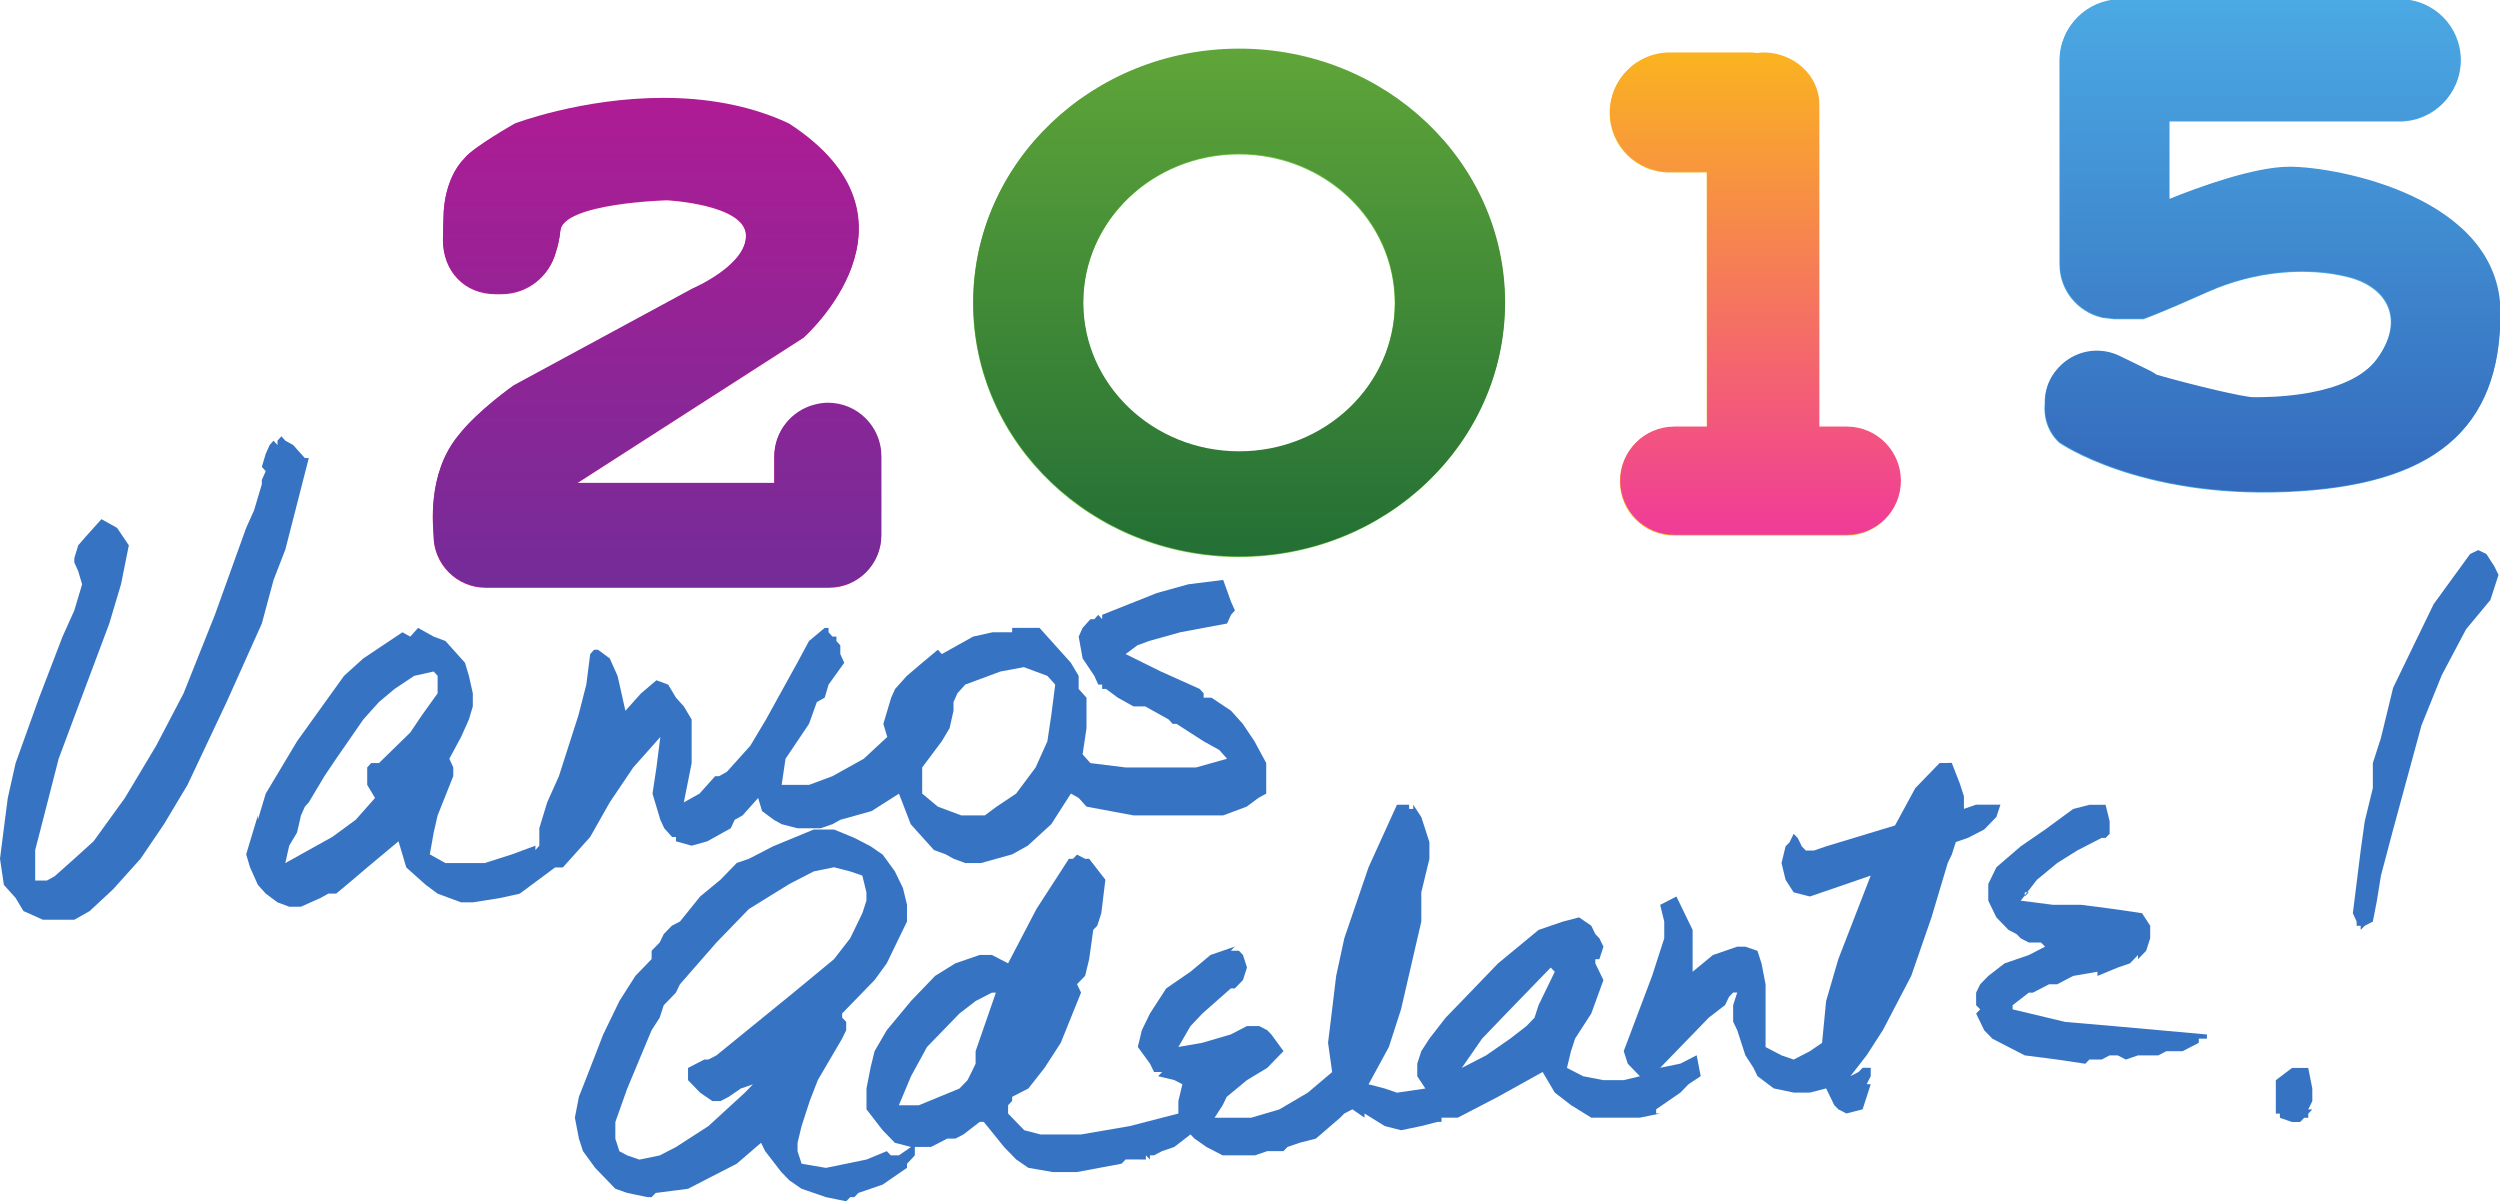 <svg xmlns="http://www.w3.org/2000/svg" xmlns:xlink="http://www.w3.org/1999/xlink" width="400" height="192.229"><defs><linearGradient xlink:href="#a" id="e" gradientUnits="userSpaceOnUse" gradientTransform="matrix(0 -57.658 -57.658 0 198.333 491.815)" x2="1"/><linearGradient id="a" gradientTransform="matrix(0 -57.658 -57.658 0 198.333 491.815)" gradientUnits="userSpaceOnUse" x2="1"><stop offset="0" stop-color="#5fa539"/><stop offset="1" stop-color="#236f35"/></linearGradient><linearGradient xlink:href="#b" id="f" gradientUnits="userSpaceOnUse" gradientTransform="matrix(0 -54.775 -54.775 0 256.96 491.38)" x2="1"/><linearGradient id="b" gradientTransform="matrix(0 -54.775 -54.775 0 256.96 491.38)" gradientUnits="userSpaceOnUse" x2="1"><stop offset="0" stop-color="#fab320"/><stop offset="1" stop-color="#f03b98"/></linearGradient><linearGradient xlink:href="#c" id="g" gradientUnits="userSpaceOnUse" gradientTransform="matrix(0 -55.557 -55.557 0 132.24 486.225)" x2="1"/><linearGradient id="c" gradientTransform="matrix(0 -55.557 -55.557 0 132.24 486.225)" gradientUnits="userSpaceOnUse" x2="1"><stop offset="0" stop-color="#ae1c94"/><stop offset="1" stop-color="#742c98"/></linearGradient><linearGradient xlink:href="#d" id="h" gradientUnits="userSpaceOnUse" gradientTransform="matrix(0 -55.946 -55.946 0 315.698 497.43)" x2="1"/><linearGradient id="d" gradientTransform="matrix(0 -55.946 -55.946 0 315.698 497.43)" gradientUnits="userSpaceOnUse" x2="1"><stop offset="0" stop-color="#4ba9e3"/><stop offset=".995" stop-color="#346abc"/><stop offset="1" stop-color="#346abc"/></linearGradient></defs><path d="M44.397 70.51v.696l-.625-.696-.628.696-.625 1.396-.627 2.093.626.697-.627 1.396v.696l-1.25 4.19-1.255 2.79-5.003 13.906-5.01 12.56-4.382 8.374-5.01 8.37-5.008 6.93-3.085 2.793-3.132 2.79-1.25.698H5.632v-4.883l1.25-4.84 2.504-9.766 3.13-8.375 4.97-13.254 1.875-6.277 1.253-6.236-1.88-2.79-1.25-.7-1.254-.697-2.505 2.79-1.21 1.397-.625 2.045v.698l.625 1.393.624 2.1-1.25 4.184-1.88 4.184-3.75 9.77-3.76 10.465-1.252 5.58-.627 4.84-.62 4.884.62 4.185 1.88 2.093 1.252 2.094 3.127 1.393h5.01l2.464-1.394 3.75-3.492 4.387-4.88 3.756-5.536 3.756-6.28 6.258-13.255 5.633-12.56 1.88-6.978 1.877-4.84 1.253-4.883 2.503-9.768h-.628l-.624-.698-1.25-1.396-1.254-.696-.627-.7-.626.7zm145.72 22.98l-5.01 1.392-8.76 3.488v.7l-.63-.7-.622.7h-.628l-1.248 1.394-.632 1.394.63 3.488 1.877 2.793.623 1.395h.628v.697h.624l1.88 1.396 2.503 1.393h1.876l1.256.7 1.254.7 1.246.697.63.698h.623l4.34 2.79 2.507 1.395 1.248 1.396-4.965 1.395h-11.268l-5.635-.697-.624-.697-.624-.697.623-4.19v-4.882l-1.255-1.396v-2.093l-1.247-2.096-1.877-2.092-1.88-2.094-1.252-1.394h-4.382v.697h-3.127l-3.13.698-5.007 2.793-.623-.698-2.51 2.092-2.458 2.095-1.878 2.092-.627 1.396-.625 2.093-.627 2.095.627 2.092-3.757 3.49-5.01 2.788-3.754 1.396H125.065l.62-4.184 1.88-2.79 1.877-2.79 1.253-3.49 1.254-.698.625-2.093 2.504-3.49-.627-1.394v-1.396l-.625-.697v-.7h-.63l-.623-.696v-.696h-.625l-2.506 2.093-1.877 3.487-5.008 9.073-2.5 4.187-3.132 3.487-.627.698-1.253.697h-.624l-2.504 2.793-1.25.696-1.253.698 1.252-6.28v-6.975l-1.252-2.096-1.256-1.392-1.248-2.093-1.878-.7-2.462 2.094-2.506 2.79-.624-2.79-.628-2.79-1.25-2.794-1.878-1.394h-.628l-.625.7-.622 4.883-1.252 4.885-3.132 9.765-1.875 4.187-1.258 4.14v2.791l-.624.7v-.7L81.91 136.7l-4.38 1.394h-6.26l-2.5-1.395.623-3.492.626-2.742 2.503-6.28v-1.395l-.627-1.394 1.88-3.49 1.252-2.79.624-2.095v-2.09l-.624-2.79-.627-2.096-1.25-1.393-1.88-2.093-1.877-.7-2.503-1.393-.627.697-.624.698-1.252-.697-3.133 2.094-3.127 2.092-3.09 2.793-2.505 3.488-5.006 6.977-5.008 8.373-1.257 4.184v-.696l-1.248 4.14-.627 2.093.627 2.09 1.248 2.792 1.256 1.396 1.877 1.393 1.877.7h1.88l3.13-1.395 1.25-.697h1.25l2.508-2.093 2.46-2.094 5.01-4.185 1.246 4.186 3.13 2.792 1.88 1.396 1.878.697 1.88.696h1.876l4.383-.695 3.13-.697 5.635-4.187h1.249l4.38-4.88 3.132-5.538 3.756-5.58 4.338-4.885-.624 4.884-.63 4.188 1.254 4.184.625 1.35 1.253 1.397h.624v.695l2.508.698 2.5-.698 3.758-2.093.628-1.35 1.25-.696.627-.7.627-.698 1.25-1.394.628 2.093 1.877 1.395 1.254.7 2.5.65h3.753l1.88-.65 1.252-.7 2.505-.696 2.5-.7 4.383-2.788 1.878 4.884 1.835 2.047L149.43 136l1.88.697 1.252.697 1.88.697h2.502l2.506-.697 2.5-.698 2.508-1.397 3.753-3.44 3.13-4.885 1.248.696 1.255 1.394 3.756.7 3.753.698h14.355l3.756-1.398 1.877-1.394 1.255-.696v-4.884l-1.88-3.488-1.875-2.79-1.877-2.094-3.13-2.092h-1.254v-.7l-.626-.696-6.214-2.79-5.638-2.79 1.88-1.398 1.878-.697 5.008-1.396 3.71-.696 3.757-.698.628-1.396.623-.696-.623-1.397-1.254-3.488-5.592.7zm-38.182 36.277l-1.875-.7-2.51-2.09v-4.186l3.133-4.185 1.252-2.094.625-2.79v-1.393l.625-1.398 1.254-1.395 1.877-.7 3.753-1.394 3.755-.698 1.88.7 1.88.697.624.696.626.7-.627 4.884-.626 4.185-1.878 4.186-3.127 4.188-3.132 2.09-1.88 1.398H153.812l-1.875-.7zm-105.66 5.536l1.252-2.095.627-2.742.624-1.398.628-.696 2.502-4.187 1.876-2.79 4.344-6.278 2.503-2.79 2.5-2.095 3.133-2.093 3.13-.7.626.7V110.928l-2.502 3.49-1.88 2.79-5.007 4.883H59.378l-.625.698v2.791l1.252 2.094-3.088 3.488-3.753 2.747L49.406 136l-3.756 2.092.624-2.79zm86.92-33.445l.63-.697-.63.698z" fill="#3674c3"/><path d="M395.22 88.638l-1.947 2.675-3.89 5.35-3.244 6.687-3.24 6.692-1.948 8.025-1.296 4.015v4.014l-1.298 5.307-.65 4.684-1.252 10.03.607 1.34v.67h.645v.667l.65-.668 1.298-.67.648-3.344.648-4.017 1.947-7.355 4.538-16.68 3.245-8.027 3.892-7.356 3.89-4.682.65-2.01.647-2.003-.648-1.34-1.295-2.004-1.302-.627-1.298.628zm-83.583 33.444h-1.296l-1.948 2.008-1.945 2.006-3.243 5.977-11.028 3.343-1.946.67h-1.298l-.645-.67-.65-1.338-.65-.668-.646 1.337-.65.67-.646 2.674.647 2.678 1.298 2.01 2.596.662 9.73-3.345-5.19 13.378-1.948 6.692-.646 6.69-1.946 1.334-2.596 1.34-1.944-.668-2.553-1.334v-10.041l-.65-3.34-.646-2.01-1.944-.67h-1.298l-1.944.67-1.95.67-3.24 2.674v-6.688l-1.297-2.676-1.296-2.678-1.298.672-1.3.667.65 2.677v2.675l-1.945 6.022-4.54 12.035.65 2.01 1.94 2.007-2.59.622h-3.243l-3.243-.623-2.595-1.337.648-2.68.65-2.003 2.593-4.015 1.947-5.35-1.296-2.675v-.674h.646l.65-2.006-.65-1.335-.645-.67-.65-1.336-1.947-1.338-2.592.67-1.946.668-1.947.668-6.484 5.353-5.795 6.018-2.593 2.674-2.596 3.347-1.297 2.002-.65 2.01v2.007l1.3 1.964-4.546.667-1.944-.666-2.595-.673 3.245-5.97 1.947-6.028 3.243-14.043v-4.68l1.296-5.353v-2.677l-.648-2.007-.65-2.006-1.294-1.964v.67h-.654v-.67h-1.947l-4.54 9.992-3.884 11.37-1.302 6.022-.645 5.345-.654 5.355.655 4.684-3.895 3.297-4.54 2.675-4.537 1.337h-5.84l1.298-2.008.65-1.336 3.238-2.677 3.244-1.96 2.6-2.68-1.95-2.67-.65-.672-1.297-.668h-1.947l-2.59 1.34-4.538 1.335-3.85.673 1.947-3.348 1.903-2.008 4.54-4.013h.645l1.3-1.337.643-2.01-.642-2.006-.653-.67h-1.294l.645-.67-3.89 1.34-3.198 2.675-3.893 2.677-2.596 4.012-1.3 2.676-.646 2.68 1.946 2.67.65 1.34h1.293l-.645.67 2.594.62 1.296.67-.646 2.68v2.003l-7.784 2.01-7.787 1.338h-6.484l-2.598-.673-1.294-1.333-1.298-1.34v-1.34l.65-.664v-.672l1.297-.67 1.297-.665 2.593-3.3 2.597-4.015 3.24-8.026-.646-1.342 1.297-1.334.65-2.68.65-4.68.647-.668.645-2.008.65-5.35-2.59-3.344h-.65l-1.298-.67-.647.67h-.65l-5.192 8.025-4.54 8.697-2.594-1.34h-1.943l-3.895 1.34-3.24 2.007-3.852 4.01-3.886 4.684-1.946 3.34-.655 2.682-.644 3.3v3.342l2.59 3.343 1.948 2.008 2.592.67-1.944 1.338h-1.3l-.642-.668-3.245 1.337-3.245.673-3.243.662-3.895-.662-.647-2.01v-1.34l.647-2.674 1.3-4.012 1.298-3.35 3.89-6.64.65-1.34v-1.335l-.65-.674v-.668l5.193-5.35 1.946-2.675 1.942-4.015 1.298-2.675v-2.678l-.65-2.677-1.296-2.675-1.948-2.675-1.947-1.337-2.59-1.338-3.245-1.338h-3.243l-3.24 1.338-3.244 1.338-2.596 1.337-1.295.67-1.946.668-2.6 2.678-3.243 2.672-3.24 4.017-1.297.67-1.296 1.336-.652 1.34-1.295 1.335v1.335l-2.592 2.68-2.554 4.012-2.595 5.354-2.594 6.687-1.3 3.3-.645 3.342.647 3.348.652 2.004 1.945 2.673 1.944 2.013 1.296 1.335 1.902.67 3.243.67h.65l.65-.67 5.186-.67 3.896-2.01 3.892-2 3.887-3.35.653 1.34 2.59 3.345 1.3 1.34 1.944 1.335 3.895 1.34 3.243.666.645-.667h.653l.646-.67 1.943-.67 1.947-.67 3.894-2.678v-.662l.646-.674.608-.67v-1.338h2.594l1.298-.67 1.297-.664h1.295l1.3-.67 2.595-2.006h.647l3.243 4.01 1.947 2.007 1.946 1.335 3.89.673h3.894l7.134-1.335.648-.674H183.34v-.67l.648.67v-.67h.65l1.293-.668 1.95-.67 2.597-2.004-.653-.673.653.673.646.67 1.903 1.334 1.297.67 1.298.67h5.188l1.944-.67h2.599l.645-.67 1.945-.67 2.595-.664 3.89-3.35.656-.667 1.298-.668 1.942 1.337v-.67l3.24 2.01 2.598.665 3.243-.666 2.593-.668h.648v-.673h2.595l6.443-3.344 7.135-3.967 1.945 3.297 2.595 2.005 3.243 2.007h7.779l3.246-.67h-.645v-.668l3.89-2.675 1.296-1.34 1.943-1.29-.646-3.345-2.594 1.337-3.244.67 5.19-5.35 2.595-2.68 2.598-2.003.644-1.338.65-.67h.65l-.65 2.007v2.676l.65 1.335 1.298 4.014 1.297 2.008.647 1.337 2.598 1.964 3.196.667h2.596l2.592-.666 1.3 2.672.647.67 1.298.67 2.594-.67.65-2.006.65-2.01h-.65l.65-1.29v-1.336h-.65l-.65.67.65-.67h-.65l-.646.67-1.3.667 2.597-3.345 2.592-4.014 4.542-8.694 3.242-9.366 2.595-8.697.65-1.337.644-2.006 1.948-.67 2.595-1.337 1.947-2.006.647-1.964h-1.295.648H316.176l-1.946.67v-2.007l-.646-2.01-1.298-3.34h-.65zm-211.28 62.79l-1.253-.67-.648-2.004v-2.676l1.902-5.35 3.892-9.324 1.295-2.01.652-2 1.946-2.01.646-1.34 5.84-6.684 5.188-5.355 3.242-2.01 3.243-2.003 3.892-2.01 3.243-.665 2.592.666 1.947.667.652 2.682v1.335l-.653 2.006-1.947 4.014-2.592 3.34-6.484 5.357-12.324 10.032-1.3.668h-.647l-2.597 1.34v1.96l1.945 2.007 1.952 1.34h1.292l1.3-.67 1.944-1.336 1.948-.673-.648.674-.65.667-5.838 5.352-5.187 3.342-2.598 1.34-3.24.667-1.947-.67zm136.774-18.685l3.85-4.015 7.134-7.36.65.67-1.3 2.677-1.297 2.677-.647 2.002-1.297 1.34-2.594 2.007-3.85 2.675-3.892 2.008 3.243-4.683zm-77.79-7.358l-3.244 9.36v2.01l-.646 1.34-.65 1.29-1.296 1.34-3.244 1.336-3.244 1.336h-3.2l1.944-4.635 2.553-4.68 5.19-5.355 2.593-2.007 2.595-1.336h.65zm24 22.025h.648v.673h-1.3l.652-.673zm150.956-52.085l-2.595.67-4.497 3.3-3.892 2.676-3.89 3.346-.648 1.333-.65 1.342v2.675l1.298 2.676 1.947 2.006 1.297.67.647.668 1.3.672h1.944l.65.663-2.594 1.34-3.895 1.34-2.592 2.007-1.3 1.334-.647 1.34v2.01l.646.66-.646.674 1.297 2.676 1.3 1.34 2.594 1.34 2.592 1.334 5.19.668 4.495.67.65-.67h1.948l1.296-.668h1.292l1.3.668 1.945-.668h3.246l1.293-.673h2.6l2.59-1.335v-.668h1.298v-.668l-14.914-1.34-7.744-.667-8.432-2.014v-.663l2.596-2.008h.645l1.3-.67 1.296-.672h1.3l2.55-1.334 3.89-.672v.672l3.242-1.34 1.95-.667 1.295-1.34v.666l1.3-1.335.648-2.006v-2.006l-1.297-2.008-4.538-.67-5.19-.67h-4.5l-5.19-.666 1.3-1.335h-.264l-.387.5v.163l-.65.672.65-.835v-.5h.386l1.56-2.01 3.243-2.676 3.195-2.003 3.898-2.01h.648l.65-.667v-2.007l-.65-2.633h-2.594zm-12.282 32.73h.65-.65zm46.01 9.37h-1.297l-2.595 1.96v5.351h.647v.67l1.947.672h1.296l.648-.673h.65v-.67l.65-.668h-.65l.65-1.334v-2.007l-.65-3.3h-1.297zm-206.088 5.308v.664-.664zm21.404 4.677l-.652.673h1.3v-.673h-.648z" fill="#3674c3"/><path d="M198.218 72.325c-13.77 0-24.93-10.66-24.93-23.806 0-13.148 11.16-23.802 24.93-23.802s24.93 10.654 24.93 23.8c0 13.148-11.16 23.807-24.93 23.807m.003-64.416c-23.49 0-42.537 18.18-42.537 40.61 0 22.433 19.046 40.614 42.538 40.614 23.49 0 42.537-18.18 42.537-40.615 0-22.43-19.047-40.61-42.536-40.61" fill="#6fc842"/><path d="M168.137 462.987c0-15.925 13.52-28.83 30.197-28.83 16.675 0 30.194 12.905 30.194 28.83 0 15.922-13.52 28.828-30.194 28.828-16.677 0-30.197-12.906-30.197-28.828m12.497 0c0 9.333 7.923 16.897 17.698 16.897 9.774 0 17.698-7.564 17.698-16.897 0-9.332-7.924-16.898-17.698-16.898-9.775 0-17.698 7.565-17.698 16.897" fill="url(#e)" transform="matrix(1.409 0 0 -1.409 -81.18 700.748)"/><path d="M295.41 68.37h-4.38V16.857c0-4.604-4.02-8.336-8.977-8.336-.338 0-.658.06-.985.094-.306-.03-.6-.093-.915-.093H267.09c-5.27 0-9.54 4.27-9.54 9.54 0 5.267 4.27 9.537 9.54 9.537h5.985V68.37h-5.238c-4.78 0-8.656 3.874-8.656 8.657 0 4.78 3.876 8.658 8.657 8.658h27.574c4.783 0 8.66-3.877 8.66-8.658 0-4.783-3.877-8.657-8.66-8.657" fill="#fab31e"/><path d="M257.143 491.314c-.217.022-.428.067-.65.067h-9.274c-3.74 0-6.772-3.03-6.772-6.77 0-3.74 3.032-6.77 6.77-6.77h4.25v-28.943h-3.717c-3.394 0-6.144-2.752-6.144-6.147 0-3.393 2.75-6.144 6.145-6.144h19.574c3.394 0 6.145 2.75 6.145 6.144 0 3.395-2.752 6.147-6.146 6.147h-3.11v36.566c0 3.27-2.854 5.918-6.372 5.918-.24 0-.467-.04-.7-.066" fill="url(#f)" transform="matrix(1.409 0 0 -1.409 -81.18 700.748)"/><path d="M140.977 73.103c0-4.723-3.828-8.55-8.552-8.55-.72 0-1.405.115-2.07.28-3.716.93-6.48 4.267-6.48 8.27v4.275H92.258l36.278-23.31s21.378-18.81-2.35-34.2c-19.666-9.19-43.82 0-43.82 0s-6.663 3.78-8.026 5.5c-3.475 3.516-3.375 9.208-3.375 9.208s-.1 2.61-.1 3.846c0 4.98 3.436 8.657 8.416 8.657h.963c4.173 0 7.65-2.852 8.68-6.7.37-1.1.6-2.256.71-3.412.427-4.488 17.1-4.915 17.1-4.915s12.4.64 12.61 5.556c.214 4.916-8.547 8.65-8.547 8.65L82.152 61.764s-5.774 4.062-8.765 7.91c-5.247 6.26-4.018 15.1-4.018 16.04 0 2.29.925 4.36 2.42 5.868 1.51 1.522 3.602 2.467 5.916 2.467h54.934c4.604 0 8.337-3.733 8.337-8.336 0-.037-.01-.07-.01-.11 0-.034.01-.068.01-.105V73.102z" fill="#c31994"/><path d="M116.092 483.325s-4.73-2.683-5.696-3.905c-2.467-2.493-2.396-6.536-2.396-6.536s-.07-1.852-.07-2.73c0-3.534 2.44-6.144 5.973-6.144h.683c2.962 0 5.43 2.024 6.162 4.755.263.78.426 1.602.505 2.422.302 3.187 12.137 3.49 12.137 3.49s8.802-.455 8.953-3.945c.15-3.49-6.07-6.14-6.07-6.14l-20.33-11.006s-4.1-2.885-6.223-5.616c-3.725-4.444-2.852-10.72-2.852-11.385 0-1.626.656-3.096 1.717-4.166 1.073-1.08 2.557-1.753 4.2-1.753h38.996c3.268 0 5.92 2.65 5.92 5.918 0 .025-.008.05-.008.076 0 .027.007.05.007.077v8.8c0 3.35-2.718 6.07-6.072 6.07-.51 0-.998-.082-1.47-.2-2.638-.66-4.6-3.03-4.6-5.87v-3.034H123.116l25.75 16.546s15.176 13.35-1.667 24.275c-4.652 2.175-9.66 2.9-14.27 2.9-9.216 0-16.836-2.9-16.836-2.9" fill="url(#g)" transform="matrix(1.409 0 0 -1.409 -81.18 700.748)"/><path d="M366.254 26.798c-5.77 0-14.974 3.43-19.21 5.142V19.45h36.874c5.37 0 9.724-4.354 9.724-9.725 0-5.37-4.354-9.725-9.724-9.725h-44.676c-5.37 0-9.725 4.354-9.725 9.725v32.598c0 4.14 2.876 7.584 6.733 8.504l.026.024.084.01 1.92.227h4.649s2.563-.884 10.26-4.33c7.694-3.447 16.03-4.007 22.442-2.404 6.414 1.603 9.217 6.893 4.65 13.146-4.57 6.25-17.476 6.17-19.8 6.17-1.503 0-9.368-1.843-15.502-3.603-.312-.208-.62-.428-.97-.598l-4.953-2.42c-1.064-.516-2.178-.778-3.288-.824-2.553-.106-5.045.987-6.71 2.99-.423.5-.804 1.043-1.104 1.658-.588 1.206-.824 2.483-.81 3.738-.35 4.168 2.37 6.273 2.37 6.273s12.61 8.817 36.257 7.855C389.42 77.778 400 68.72 400 50.203c0-18.515-26.052-23.405-33.746-23.405" fill="#4ba9e3"/><path d="M298.327 497.428c-3.762-.06-6.793-3.127-6.793-6.902v-23.14c0-2.937 2.042-5.385 4.78-6.037l.018-.018.06-.006 1.36-.16h3.304s1.82.625 7.28 3.072c5.463 2.447 11.38 2.845 15.933 1.707 4.55-1.138 6.542-4.894 3.3-9.332-3.243-4.44-12.405-4.38-14.055-4.38-1.067 0-6.65 1.308-11.004 2.556-.222.147-.44.304-.687.425l-3.518 1.716c-.754.368-1.544.553-2.333.586-1.812.075-3.58-.7-4.763-2.12-.3-.358-.57-.743-.784-1.18-.417-.855-.585-1.76-.574-2.653-.25-2.958 1.682-4.452 1.682-4.452s8.95-6.258 25.736-5.575c16.785.683 24.297 7.112 24.297 20.256 0 13.145-18.493 16.615-23.955 16.615-4.097 0-10.63-2.433-13.636-3.65v8.867h26.175c3.812 0 6.904 3.092 6.904 6.904 0 3.775-3.033 6.843-6.793 6.902h-31.933z" fill="url(#h)" transform="matrix(1.409 0 0 -1.409 -81.18 700.748)"/></svg>